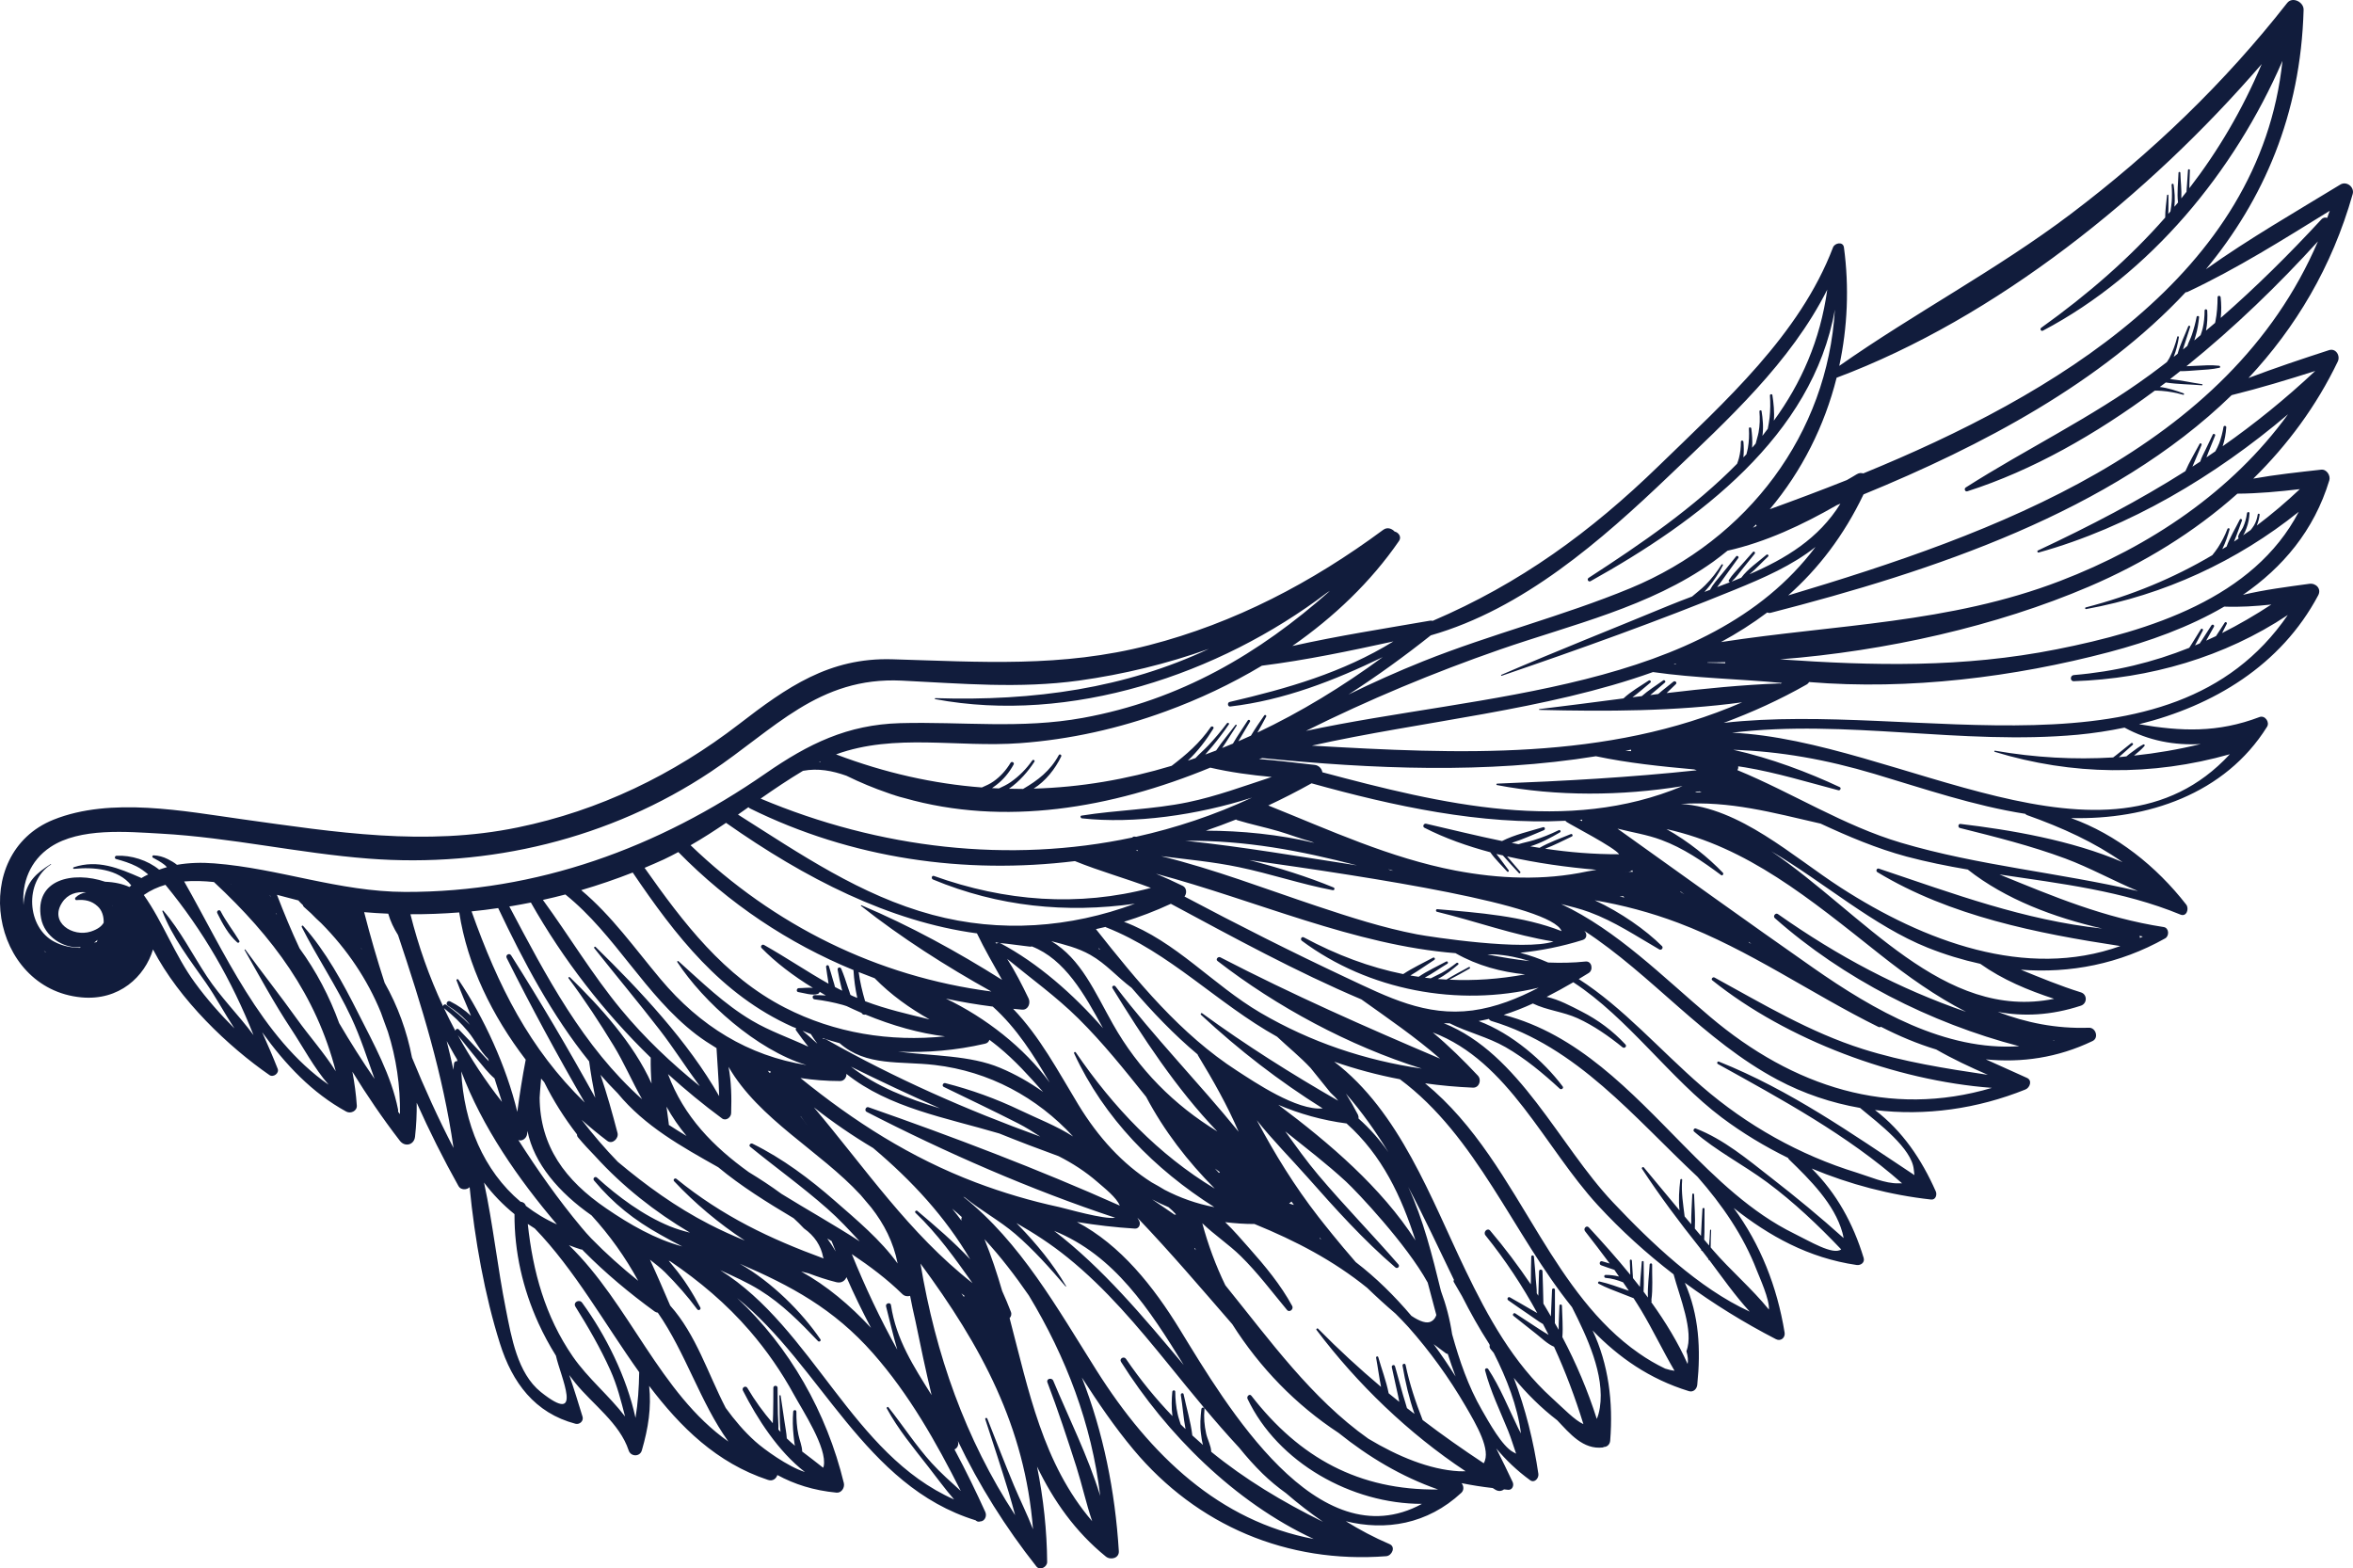 <svg version="1.1" id="图层_1" x="0px" y="0px" width="114.469px" height="76.303px" viewBox="0 0 114.469 76.303" enable-background="new 0 0 114.469 76.303" xml:space="preserve" xmlns="http://www.w3.org/2000/svg" xmlns:xlink="http://www.w3.org/1999/xlink" xmlns:xml="http://www.w3.org/XML/1998/namespace">
  <path fill="#111C3C" d="M113.301,17.035c-1.316,0.428-2.627,0.865-3.916,1.355c2.285-2.447,4.059-5.385,5.068-8.947
	c0.098-0.344-0.297-0.65-0.602-0.463c-2.195,1.34-4.439,2.629-6.537,4.119c2.801-3.389,4.611-7.512,4.752-12.621
	c0.012-0.381-0.545-0.662-0.801-0.332c-3.047,3.893-6.59,7.289-10.531,10.268C97.139,13.13,93.15,15.22,89.477,17.8
	c0.402-1.877,0.488-3.83,0.227-5.764c-0.041-0.301-0.447-0.219-0.531,0c-1.619,4.252-5.264,7.504-8.463,10.613
	c-3.33,3.238-6.777,5.742-11.012,7.555c-0.043-0.01-0.088-0.016-0.131-0.008c-2.225,0.387-4.482,0.736-6.697,1.232
	c2.018-1.406,3.816-3.113,5.191-5.113c0.135-0.199-0.025-0.412-0.217-0.457c-0.143-0.15-0.359-0.225-0.553-0.082
	c-3.457,2.557-7.211,4.531-11.391,5.611c-4.256,1.1-8.191,0.811-12.502,0.686c-3.059-0.088-5.121,1.361-7.449,3.158
	c-3.195,2.461-6.799,4.209-10.762,5.023c-4.512,0.93-8.871,0.232-13.369-0.393c-2.863-0.398-6.422-1.102-9.213,0.016
	c-4.15,1.666-3.08,8.232,1.355,8.645c1.84,0.172,3.084-1.01,3.484-2.332c1.283,2.473,3.689,4.744,5.664,6.111
	c0.188,0.131,0.488-0.09,0.4-0.307c-0.236-0.598-0.492-1.189-0.754-1.777c1.129,1.576,2.439,2.959,4.092,3.862
	c0.213,0.115,0.531-0.027,0.512-0.297c-0.037-0.543-0.111-1.094-0.215-1.643c0.705,1.143,1.465,2.264,2.309,3.358
	c0.246,0.32,0.693,0.207,0.738-0.197c0.063-0.555,0.088-1.105,0.082-1.652c0.617,1.377,1.291,2.729,2.035,4.057
	c0.109,0.195,0.402,0.193,0.539,0.049c0.248,2.553,0.736,5.266,1.475,7.607c0.6,1.906,1.695,3.381,3.674,3.904
	c0.201,0.053,0.41-0.137,0.344-0.346c-0.209-0.682-0.416-1.357-0.646-2.025c0.096,0.127,0.189,0.256,0.291,0.381
	c0.854,1.055,2.162,1.959,2.6,3.289c0.102,0.307,0.543,0.32,0.639,0c0.32-1.098,0.469-2.09,0.357-3.141
	c1.527,2.014,3.287,3.748,5.783,4.574c0.23,0.076,0.395-0.059,0.455-0.238c0.82,0.447,1.766,0.752,2.879,0.857
	c0.248,0.021,0.406-0.254,0.354-0.467c-0.834-3.439-2.637-6.617-5.193-9.002c4.092,3.289,6.182,9.146,11.607,10.816
	c0.006,0.008,0.014,0.014,0.021,0.02c0.066,0.051,0.133,0.055,0.189,0.035c0.223,0.002,0.35-0.258,0.258-0.461
	c-0.43-0.945-0.928-1.982-1.498-3.043c0.129-0.064,0.215-0.199,0.17-0.383c-0.004-0.016-0.008-0.027-0.012-0.041
	c1.037,2.172,2.33,4.225,3.824,6.115c0.172,0.219,0.529,0.027,0.525-0.217c-0.012-1.508-0.176-3.08-0.492-4.641
	c0.801,1.662,1.854,3.164,3.344,4.375c0.227,0.188,0.656,0.092,0.635-0.262c-0.18-2.916-0.756-5.779-1.799-8.445
	c0.777,1.207,1.584,2.396,2.51,3.504c3.092,3.703,7.49,5.557,12.299,5.188c0.273-0.021,0.475-0.453,0.16-0.588
	c-0.75-0.32-1.453-0.695-2.129-1.113c1.932,0.477,3.963,0.156,5.619-1.381c0.139-0.127,0.123-0.336,0.014-0.471
	c0.494,0.1,1,0.18,1.514,0.238c0.047,0.027,0.092,0.061,0.139,0.086c0.156,0.09,0.303,0.061,0.41-0.021
	c0.07,0.004,0.135,0.018,0.205,0.021c0.207,0.016,0.291-0.221,0.217-0.377c-0.254-0.539-0.518-1.084-0.797-1.635
	c0.467,0.559,1.008,1.08,1.648,1.545c0.217,0.156,0.43-0.105,0.4-0.309c-0.229-1.57-0.623-3.158-1.197-4.67
	c0.629,0.764,1.328,1.461,2.115,2.064c0.611,0.643,1.254,1.436,2.219,1.322c0.02-0.002,0.029-0.018,0.043-0.023
	c0.164-0.002,0.299-0.121,0.314-0.311c0.15-1.877-0.08-3.711-0.857-5.361c1.264,1.307,2.76,2.363,4.686,2.955
	c0.217,0.068,0.387-0.109,0.406-0.307c0.178-1.717,0.088-3.408-0.604-4.965c1.396,1.025,2.877,1.941,4.434,2.744
	c0.234,0.121,0.461-0.076,0.42-0.322c-0.369-2.254-1.178-4.291-2.477-6.061c1.729,1.365,3.635,2.43,5.977,2.773
	c0.199,0.031,0.412-0.117,0.346-0.342c-0.512-1.684-1.316-3.141-2.527-4.35c1.852,0.771,3.809,1.287,5.809,1.508
	c0.221,0.023,0.297-0.234,0.227-0.395c-0.693-1.568-1.625-2.943-2.959-3.959c2.455,0.299,4.977-0.055,7.32-1
	c0.217-0.086,0.346-0.442,0.076-0.563c-0.668-0.297-1.332-0.605-2.004-0.902c1.734,0.17,3.488-0.072,5.195-0.893
	c0.313-0.152,0.156-0.656-0.176-0.646c-1.604,0.055-3.064-0.248-4.436-0.771c1.252,0.232,2.586,0.176,4.041-0.301
	c0.316-0.104,0.322-0.551,0-0.65c-1-0.311-1.959-0.709-2.92-1.1c2.4,0.182,4.795-0.275,7.021-1.525
	c0.211-0.119,0.191-0.51-0.07-0.551c-2.906-0.447-5.381-1.494-7.992-2.559c2.99,0.447,6.004,0.797,8.803,1.951
	c0.305,0.129,0.436-0.289,0.283-0.486c-1.449-1.861-3.385-3.41-5.605-4.209c3.705,0.094,7.488-1.16,9.537-4.439
	c0.143-0.225-0.098-0.574-0.365-0.475c-2.039,0.777-3.824,0.699-5.861,0.35c3.613-0.895,6.902-2.859,8.715-6.271
	c0.17-0.316-0.107-0.605-0.43-0.561c-1.08,0.148-2.17,0.285-3.23,0.537c1.924-1.328,3.455-3.113,4.201-5.57
	c0.07-0.232-0.129-0.549-0.395-0.52c-1.107,0.125-2.211,0.24-3.303,0.436c1.664-1.635,3.07-3.531,4.109-5.695
	C113.863,17.314,113.641,16.925,113.301,17.035z M113.338,10.255c-0.039,0.117-0.082,0.23-0.125,0.346
	c-0.09-0.033-0.197-0.023-0.285,0.076c-1.561,1.688-3.178,3.291-4.893,4.789c0.037-0.342,0.029-0.689-0.004-1
	c-0.01-0.096-0.15-0.1-0.15,0c-0.002,0.391-0.027,0.787-0.105,1.17c-0.006,0.025-0.014,0.051-0.018,0.074
	c-0.146,0.127-0.293,0.25-0.441,0.373c0.068-0.33,0.078-0.672,0.061-0.973c-0.006-0.082-0.129-0.084-0.129,0
	c0,0.291-0.027,0.576-0.09,0.859c-0.027,0.115-0.066,0.227-0.105,0.336c-0.104,0.086-0.203,0.172-0.305,0.256
	c0.023-0.074,0.045-0.15,0.064-0.221c0.09-0.295,0.137-0.602,0.168-0.91c0.008-0.066-0.107-0.08-0.119-0.016
	c-0.057,0.301-0.137,0.59-0.232,0.875c-0.061,0.182-0.16,0.357-0.221,0.541c-0.07,0.059-0.141,0.113-0.211,0.172
	c0.021-0.076,0.045-0.15,0.068-0.225c0.094-0.291,0.188-0.582,0.281-0.873c0.02-0.059-0.074-0.082-0.094-0.025
	c-0.16,0.418-0.393,0.877-0.514,1.328c-0.064,0.051-0.129,0.104-0.193,0.156c0.123-0.316,0.205-0.65,0.252-0.955
	c0.006-0.049-0.066-0.072-0.078-0.021c-0.088,0.355-0.213,0.699-0.379,1.025c-0.037,0.072-0.084,0.135-0.127,0.203
	c-0.277,0.211-0.555,0.424-0.842,0.633c-2.848,2.084-5.986,3.582-8.941,5.467c-0.096,0.061-0.037,0.221,0.076,0.186
	c3.166-1.012,6.254-2.775,9.119-4.896c0.111,0,0.223,0,0.336,0.01c0.355,0.027,0.705,0.094,1.047,0.191
	c0.043,0.012,0.059-0.053,0.02-0.068c-0.346-0.129-0.756-0.264-1.16-0.313c0.098-0.074,0.197-0.143,0.293-0.217
	c0.578,0.09,1.195,0.088,1.76,0.137c0.033,0.004,0.037-0.051,0.006-0.055c-0.498-0.072-1.033-0.193-1.557-0.248
	c0.166-0.129,0.33-0.258,0.492-0.387c0.266,0.008,0.537-0.025,0.803-0.041c0.371-0.027,0.744-0.039,1.109-0.123
	c0.057-0.014,0.035-0.088-0.016-0.098c-0.393-0.045-0.785-0.012-1.18,0.006c-0.135,0.008-0.275,0.01-0.414,0.018
	c2.348-1.893,4.506-3.994,6.398-6.074c-4.338,10.121-15.738,14.223-25.77,17.223c1.463-1.297,2.705-2.908,3.664-4.914
	c5.799-2.377,11.578-5.451,15.67-9.834c0.029,0,0.057-0.004,0.09-0.016C108.824,13.074,111.076,11.65,113.338,10.255z
	 M81.406,33.164c-0.23,0.195-0.5,0.387-0.734,0.598c-0.131,0.018-0.262,0.033-0.391,0.053c0.244-0.197,0.479-0.412,0.715-0.611
	c0.057-0.047-0.02-0.146-0.082-0.104c-0.344,0.246-0.723,0.482-1.045,0.766c-0.15,0.018-0.305,0.037-0.455,0.055
	c0.307-0.217,0.59-0.479,0.875-0.713c0.061-0.047-0.018-0.143-0.08-0.102c-0.41,0.275-0.867,0.529-1.23,0.871
	c-1.369,0.176-2.734,0.359-4.088,0.52c-0.027,0.002-0.029,0.039,0,0.039c3.229,0.08,6.615,0.072,9.863-0.369
	c-6.588,2.855-13.801,2.518-20.934,2.107c5.348-1.195,11.404-1.717,16.594-3.578c2.074,0.297,4.182,0.332,6.273,0.529
	c-0.02,0.012-0.043,0.023-0.063,0.035c-0.02-0.004-0.035-0.012-0.057-0.012c-1.824,0.07-3.658,0.252-5.49,0.469
	c0.152-0.146,0.301-0.297,0.449-0.434C81.607,33.208,81.49,33.095,81.406,33.164z M72.822,38.193
	c2.895,0.557,6.064,0.533,9.031,0.051c-5.6,2.346-11.707,0.879-17.523-0.674c-0.023-0.172-0.168-0.334-0.369-0.357
	c-0.898-0.104-1.803-0.215-2.709-0.287c0.053-0.014,0.104-0.033,0.154-0.045c5.365,0.529,10.914,0.773,16.232-0.09
	c1.57,0.332,3.178,0.496,4.781,0.641c0.043,0.012,0.086,0.027,0.127,0.041c-3.25,0.348-6.436,0.523-9.715,0.65
	C72.793,38.125,72.781,38.187,72.822,38.193z M76.422,40.576c-0.51,0.209-1.045,0.396-1.527,0.67
	c-0.15-0.021-0.301-0.045-0.449-0.072c0.514-0.156,1.023-0.434,1.443-0.68c0.07-0.039,0.01-0.143-0.063-0.105
	c-0.391,0.193-0.791,0.354-1.207,0.482c-0.244,0.076-0.504,0.123-0.748,0.199c-0.109-0.021-0.221-0.041-0.33-0.064
	c0.533-0.164,1.061-0.414,1.564-0.617c0.088-0.035,0.055-0.174-0.039-0.145c-0.654,0.197-1.381,0.359-1.994,0.672
	c-1.213-0.25-2.428-0.549-3.693-0.842c-0.115-0.027-0.195,0.139-0.082,0.197c0.998,0.51,2.082,0.891,3.203,1.191
	c0.232,0.336,0.559,0.643,0.822,0.939c0.041,0.047,0.105-0.02,0.068-0.068c-0.193-0.246-0.383-0.535-0.594-0.787
	c0.104,0.025,0.211,0.047,0.316,0.07c0.254,0.293,0.52,0.576,0.777,0.857c0.041,0.045,0.105-0.021,0.066-0.066
	c-0.211-0.246-0.422-0.498-0.639-0.744c1.436,0.326,2.914,0.529,4.35,0.652c-0.152,0.025-0.305,0.049-0.445,0.078
	c-2.123,0.455-4.299,0.361-6.418-0.041c-3.199-0.615-6.107-1.963-9.104-3.166c0.715-0.334,1.416-0.693,2.105-1.078
	c3.998,1.111,8.238,2.031,12.352,1.822c0.014,0.021,0.031,0.039,0.055,0.057c0.203,0.141,2.361,1.252,2.555,1.572
	c-1.244,0.004-2.432-0.096-3.598-0.27c0.445-0.17,0.873-0.391,1.303-0.596C76.537,40.664,76.49,40.55,76.422,40.576z M69.904,44.357
	c1.857,0.449,3.768,1.148,5.672,1.447c-1.408,0.471-5.98-0.223-6.646-0.35c-1.656-0.318-3.268-0.84-4.861-1.371
	c-2.52-0.84-5.008-1.801-7.584-2.432c1.264,0.16,2.537,0.275,3.779,0.535c1.539,0.318,3.027,0.83,4.572,1.121
	c0.088,0.016,0.117-0.1,0.037-0.133c-1.275-0.527-2.674-0.963-4.098-1.332c6.043,0.854,14.703,2.172,15.193,3.457
	c-1.869-0.74-4.076-0.9-6.049-1.068C69.848,44.226,69.834,44.343,69.904,44.357z M59.229,46.751
	c2.867,2.219,6.393,4.127,9.939,5.236c-2.758-0.402-5.402-1.285-7.846-2.715c-2.34-1.373-4.109-3.479-6.643-4.428
	c0.758-0.232,1.518-0.521,2.281-0.875c3.02,1.621,6.104,3.311,9.271,4.652c1.316,0.938,2.617,1.828,3.826,2.881
	c-3.635-1.545-7.166-3.105-10.693-4.93C59.258,46.519,59.123,46.671,59.229,46.751z M65.508,54.656
	c1.74,1.557,2.668,3.557,3.352,5.688c-1.656-2.574-4.178-4.727-6.672-6.596C63.213,54.184,64.316,54.498,65.508,54.656z
	 M65.475,53.201c0.781,0.898,1.457,1.852,2.064,2.848c-0.408-0.586-0.883-1.133-1.449-1.633c0.008-0.063-0.002-0.129-0.029-0.186
	C65.881,53.879,65.684,53.535,65.475,53.201z M69.641,64.279c-0.215,0.135-0.563,0.014-0.979-0.264
	c-0.822-0.969-1.719-1.857-2.707-2.613c-0.854-0.977-1.576-1.896-1.822-2.211c-1.152-1.482-2.119-3.051-2.992-4.693
	c0.766,0.967,1.656,1.859,2.453,2.76c1.359,1.535,2.727,3.063,4.287,4.4c0.102,0.088,0.236-0.047,0.146-0.148
	c-1.273-1.465-2.635-2.855-3.889-4.34c-0.57-0.672-1.088-1.404-1.613-2.131c1.002,0.803,2.023,1.582,2.959,2.447
	c0.523,0.482,2.945,3.045,3.971,4.912c0.141,0.527,0.279,1.053,0.42,1.576C69.834,64.102,69.762,64.207,69.641,64.279z
	 M70.35,65.844c0.025,0.014,0.053,0.018,0.08,0.021c0.119,0.369,0.246,0.736,0.381,1.1c-0.338-0.537-0.693-1.061-1.066-1.572
	C69.945,65.545,70.146,65.695,70.35,65.844z M64.275,60.293c-0.027-0.018-0.053-0.031-0.084-0.045
	c0.012-0.006,0.02-0.014,0.029-0.021C64.238,60.25,64.256,60.27,64.275,60.293z M62.947,58.619c-0.078-0.021-0.158-0.049-0.236-0.07
	c0.045-0.023,0.08-0.059,0.115-0.096C62.867,58.508,62.906,58.564,62.947,58.619z M58.424,49.369
	c1.857,1.725,3.791,3.217,5.922,4.555c-1.26,0.115-3.314-1.282-4.158-1.827c-2.746-1.77-4.863-4.355-6.873-6.896
	c0.156-0.035,0.311-0.068,0.465-0.107c0.01,0.006,0.018,0.016,0.029,0.02c3.09,1.211,5.414,3.707,8.32,5.322
	c0.539,0.51,1.121,0.977,1.629,1.521c0.32,0.396,0.641,0.795,0.961,1.192c0.18,0.164,0.301,0.295,0.379,0.4
	c-2.268-1.301-4.51-2.717-6.615-4.254C58.438,49.259,58.385,49.333,58.424,49.369z M54.121,48.074
	c1.455,2.363,3.115,4.909,5.098,6.969c-2.096-1.279-3.836-3.016-5.078-5.223c-0.879-1.557-1.553-3.176-2.996-4.033
	c0.646,0.17,1.285,0.32,1.9,0.668c0.771,0.436,1.311,1.086,2.006,1.602c1.004,1.168,2.059,2.275,3.209,3.238
	c0.004,0.018,0.008,0.031,0.018,0.047c0.744,1.227,1.426,2.426,1.979,3.717c-1.943-2.393-4.119-4.606-5.988-7.069
	C54.203,47.904,54.063,47.978,54.121,48.074z M59.344,57.023c-0.018,0.01-0.029,0.027-0.043,0.039
	c-0.066-0.066-0.129-0.137-0.195-0.209C59.184,56.912,59.264,56.969,59.344,57.023z M59.076,58.727
	c-0.869-0.166-1.676-0.455-2.422-0.844c-0.203-0.125-0.412-0.244-0.623-0.359c-1.418-0.895-2.6-2.186-3.574-3.787
	c-0.998-1.647-1.861-3.292-3.17-4.659c0.146,0.012,0.291,0.027,0.438,0.041c0.295,0.021,0.422-0.318,0.314-0.545
	c-0.324-0.67-0.652-1.318-1.041-1.924c1.162,0.955,2.381,1.83,3.459,2.895c1.203,1.191,2.244,2.496,3.299,3.813
	c0.875,1.656,2.02,3.141,3.34,4.467c-2.742-1.652-4.941-3.961-6.76-6.625c-0.035-0.053-0.107-0.008-0.082,0.047
	C53.719,54.412,56.164,56.879,59.076,58.727z M58.174,60.82c-0.021-0.025-0.045-0.051-0.068-0.076
	c0.008-0.008,0.018-0.012,0.021-0.021c0.002-0.006,0.002-0.01,0.004-0.014C58.145,60.746,58.16,60.783,58.174,60.82z M57.213,59.082
	c-0.023,0.002-0.045,0.006-0.066,0.016c-0.365-0.252-0.73-0.498-1.098-0.75c0.262,0.143,0.527,0.266,0.799,0.381
	C56.984,58.842,57.104,58.959,57.213,59.082z M42.158,54.09c3.834,1.975,7.994,3.795,12.094,5.152
	c-0.533,0.094-2.365-0.439-2.727-0.52c-1.379-0.297-2.734-0.697-4.055-1.197c-3.162-1.199-5.922-2.963-8.529-5.079
	c0.633,0.096,1.275,0.145,1.928,0.146c0.195,0,0.32-0.178,0.307-0.348c2.09,1.663,4.828,2.127,7.439,2.899
	c0.953,0.385,1.914,0.752,2.885,1.104c0.666,0.338,1.301,0.744,1.887,1.254c0.363,0.316,0.924,0.752,1.09,1.152
	c-3.961-1.77-8.137-3.357-12.227-4.787C42.121,53.824,42.039,54.027,42.158,54.09z M57.586,66.406
	c-1.973-2.354-3.939-4.705-6.305-6.525C54.217,61.068,55.914,63.695,57.586,66.406z M44.537,59.004
	c1.08,1.029,1.924,2.221,2.773,3.418c-3.086-2.418-5.209-5.582-7.715-8.549c0.916,0.721,1.879,1.381,2.881,1.977
	c1.893,1.596,3.504,3.342,4.723,5.416c-0.799-0.85-1.697-1.619-2.57-2.354C44.566,58.859,44.477,58.947,44.537,59.004z
	 M46.918,63.037c-0.01,0.018-0.018,0.035-0.025,0.055c-0.041-0.057-0.082-0.113-0.123-0.168
	C46.82,62.959,46.867,62.998,46.918,63.037z M43.65,65.66c-0.836-1.504-1.57-3.064-2.211-4.648c0.885,0.592,1.721,1.221,2.457,1.943
	c0.109,0.107,0.254,0.127,0.379,0.088c0.076,0.408,0.164,0.813,0.258,1.217c0.246,1.209,0.502,2.41,0.787,3.611
	c-0.854-1.369-1.729-2.699-1.975-4.379c-0.021-0.156-0.281-0.094-0.24,0.064C43.279,64.234,43.445,64.949,43.65,65.66z
	 M32.795,57.467c0.988,1.053,2.162,2.047,3.439,2.885c-0.588-0.24-1.168-0.502-1.732-0.793c-1.633-0.84-3.07-1.885-4.447-3.037
	c-0.621-0.639-1.205-1.322-1.76-2.043c0.408,0.361,0.822,0.703,1.246,1.023c0.25,0.191,0.57-0.125,0.5-0.385
	c-0.25-0.957-0.512-1.896-0.828-2.829c0.268,0.309,0.545,0.61,0.834,0.897c1.326,1.611,3.113,2.596,4.893,3.6
	c1.111,0.924,2.379,1.711,3.668,2.48c0.172,0.158,0.34,0.32,0.5,0.494c0.518,0.367,0.832,0.84,0.938,1.414
	c0.012,0.02,0.021,0.035,0.029,0.053c-2.629-0.965-4.912-2.047-7.166-3.875C32.832,57.289,32.723,57.389,32.795,57.467z
	 M28.9,57.432c0.943,1.129,1.959,1.93,3.244,2.645c0.328,0.184,0.68,0.379,1.045,0.561c-1.314-0.354-2.555-1.068-3.697-1.85
	c-2.006-1.369-3.217-3.023-3.24-5.381c0.006-0.105,0.012-0.207,0.02-0.311c0.018-0.207,0.033-0.415,0.051-0.624
	c0.049,0.059,0.102,0.115,0.15,0.172c0.443,0.897,0.982,1.747,1.598,2.545c-0.002,0.049,0.01,0.1,0.051,0.146
	c0.27,0.322,0.555,0.629,0.844,0.926c1.328,1.461,2.91,2.707,4.602,3.707c-0.33-0.082-0.656-0.178-0.975-0.307
	c-1.299-0.531-2.514-1.432-3.551-2.371C28.945,57.201,28.816,57.334,28.9,57.432z M22.299,47.656
	c-0.029-0.041-0.109-0.016-0.09,0.037c0.219,0.586,0.463,1.156,0.705,1.727c-0.301-0.283-0.643-0.516-1.01-0.701
	c-0.135-0.072-0.25,0.123-0.119,0.205c0.34,0.209,0.65,0.459,0.926,0.752c0.057,0.057,0.098,0.121,0.15,0.182
	c-0.359-0.361-0.748-0.691-1.166-0.982c-0.064-0.043-0.133,0.014-0.143,0.076c-0.668-1.424-1.195-2.916-1.586-4.475
	c0.793,0.004,1.584-0.027,2.375-0.088c0.393,2.572,1.604,5.033,3.234,7.164c-0.164,0.842-0.295,1.69-0.41,2.538
	C24.635,51.89,23.543,49.496,22.299,47.656z M23.783,51.634c-0.111-0.119-0.225-0.238-0.332-0.357
	c-0.369-0.402-0.75-0.795-1.127-1.191c-0.072-0.072-0.158-0.016-0.174,0.059c-0.193-0.361-0.379-0.729-0.553-1.1
	c0.43,0.346,0.83,0.723,1.182,1.152c0.334,0.402,0.58,0.947,0.959,1.305C23.754,51.546,23.768,51.591,23.783,51.634z M41.174,37.738
	c0.668,0.328,1.344,0.609,2.027,0.842c0.109,0.041,0.219,0.078,0.326,0.109c0.01,0.004,0.02,0.01,0.029,0.012
	c0.141,0.047,0.283,0.086,0.428,0.121c4.875,1.391,10.064,0.512,14.893-1.477c0.982,0.229,1.984,0.361,2.99,0.455
	c-1.352,0.441-2.684,0.939-4.082,1.229c-1.713,0.355-3.451,0.375-5.172,0.65c-0.08,0.01-0.049,0.125,0.021,0.133
	c2.537,0.281,5.633-0.16,8.277-1.01c-1.824,0.85-3.713,1.48-5.637,1.906c-0.027-0.002-0.057-0.006-0.086-0.008
	c-0.049-0.004-0.084,0.018-0.111,0.047c-5.971,1.268-12.279,0.545-18.074-1.895c0.67-0.469,1.352-0.928,2.061-1.352
	C39.803,37.361,40.496,37.498,41.174,37.738z M39.848,37.062c0.014-0.01,0.027-0.016,0.041-0.023
	c0.014,0.01,0.027,0.018,0.041,0.025C39.902,37.062,39.875,37.062,39.848,37.062z M58.662,40.412c0.494-0.17,0.984-0.35,1.471-0.545
	c0.016,0.016,0.035,0.027,0.061,0.035c0.658,0.201,1.336,0.34,1.996,0.533c0.539,0.158,1.066,0.365,1.607,0.51
	c0.047,0.018,0.092,0.039,0.137,0.057C62.205,40.595,60.4,40.414,58.662,40.412z M66.02,42.101c-2.77-0.424-5.561-0.908-8.352-1.199
	C60.613,40.88,63.26,41.384,66.02,42.101z M55.365,41.402c-0.035-0.008-0.072-0.016-0.113-0.025
	c0.029-0.004,0.059-0.012,0.088-0.018C55.346,41.375,55.357,41.388,55.365,41.402z M52.293,41.892
	c1.221,0.496,2.471,0.838,3.697,1.303c-3.537,0.936-7.105,0.656-10.555-0.58c-0.109-0.039-0.148,0.129-0.047,0.172
	c3.184,1.324,6.484,1.648,9.824,1.178c-3.15,1.17-6.543,1.43-9.857,0.539c-3.49-0.939-6.441-2.969-9.453-4.875
	c0.17-0.119,0.338-0.238,0.508-0.359c0.023,0.02,0.043,0.043,0.074,0.059C41.438,41.777,46.934,42.55,52.293,41.892z M50.197,46.042
	c1.602,0.625,2.551,2.309,3.461,3.977c-1.459-1.67-3.186-3.172-4.986-4.129c-0.02-0.008-0.039-0.014-0.061-0.016
	c0.133,0.014,0.266,0.025,0.393,0.041c0.363,0.045,0.727,0.092,1.09,0.137C50.133,46.058,50.168,46.052,50.197,46.042z
	 M48.596,45.871c-0.043,0-0.084,0.012-0.121,0.035c-0.016-0.023-0.037-0.047-0.053-0.066C48.479,45.851,48.535,45.865,48.596,45.871
	z M47.527,45.408c0.369,0.773,0.805,1.514,1.221,2.262c-2.168-1.367-4.496-2.641-6.838-3.629c-0.02-0.01-0.043,0.014-0.023,0.031
	c1.959,1.549,4.141,2.938,6.342,4.164c-5.566-0.725-10.568-3.211-14.633-7.115c0.59-0.338,1.164-0.709,1.725-1.09
	C39.17,42.736,43.26,44.832,47.527,45.408z M45.91,52.877c1.211,0.59,2.43,1.168,3.629,1.779c0.361,0.186,0.717,0.408,1.07,0.639
	C47.027,54,43.527,52.457,40.215,50.58c-0.057-0.033-0.111-0.041-0.166-0.039c-0.01-0.014-0.021-0.025-0.033-0.039
	c0.275,0.088,0.551,0.178,0.83,0.248c1.295,1.143,2.949,0.863,4.629,1.061c2.65,0.311,4.973,1.571,6.73,3.479
	c-0.797-0.514-1.771-0.889-2.568-1.273c-1.174-0.563-2.387-1.002-3.648-1.323C45.879,52.666,45.805,52.824,45.91,52.877z
	 M45.729,53.922c-1.57-0.473-3.078-1.053-4.332-2.03C42.832,52.603,44.273,53.277,45.729,53.922z M43.691,51.16
	c1.402,0.064,2.818-0.059,4.221-0.383c0.123-0.023,0.193-0.1,0.221-0.191c0.141,0.107,0.285,0.215,0.424,0.33
	c0.814,0.664,1.504,1.432,2.189,2.206c-0.643-0.458-1.334-0.854-2.086-1.17C47.193,51.332,45.361,51.376,43.691,51.16z
	 M46.02,48.583c0.75,0.164,1.51,0.289,2.277,0.387c1.178,1.063,1.99,2.365,2.77,3.697C49.82,50.962,47.939,49.501,46.02,48.583z
	 M45.221,49.593c-1.053-0.258-2.098-0.492-3.135-0.885c-0.137-0.467-0.248-0.936-0.314-1.418c0.258,0.104,0.518,0.205,0.779,0.301
	C43.342,48.398,44.25,49.046,45.221,49.593z M41.525,47.195c0,0.008-0.004,0.01-0.004,0.014c0.027,0.451,0.086,0.9,0.184,1.34
	c-0.08-0.035-0.16-0.063-0.238-0.1c-0.035-0.014-0.064-0.033-0.096-0.049c-0.033-0.125-0.086-0.25-0.123-0.367
	c-0.098-0.307-0.199-0.609-0.324-0.902c-0.045-0.109-0.193-0.07-0.174,0.047c0.051,0.314,0.121,0.627,0.201,0.936
	c0.008,0.025,0.014,0.057,0.02,0.084c-0.115-0.061-0.232-0.117-0.35-0.18c-0.021-0.105-0.061-0.213-0.092-0.32
	c-0.063-0.234-0.135-0.461-0.205-0.691c-0.027-0.09-0.15-0.051-0.137,0.037c0.033,0.24,0.066,0.479,0.107,0.719
	c0.004,0.033,0.008,0.061,0.012,0.094c-1.064-0.6-2.07-1.285-3.139-1.887c-0.096-0.053-0.193,0.074-0.117,0.152
	c0.67,0.688,1.533,1.348,2.494,1.936c-0.225-0.023-0.482,0.014-0.684,0.014c-0.109,0-0.139,0.176-0.027,0.191
	c0.279,0.043,0.691,0.189,0.961,0.086c0.043-0.018,0.07-0.057,0.08-0.098c0.1,0.061,0.199,0.119,0.301,0.178
	c-0.188-0.012-0.373-0.016-0.543-0.016c-0.135,0-0.129,0.191,0,0.205c0.463,0.057,0.924,0.145,1.371,0.27
	c0.059,0.014,0.119,0.037,0.18,0.057c0.24,0.115,0.482,0.223,0.727,0.33c0.043,0.084,0.123,0.104,0.193,0.082
	c1.305,0.539,2.645,0.918,3.871,1.061c-2.668,0.273-5.367-0.152-7.791-1.398c-2.965-1.523-4.949-4.137-6.826-6.801
	c0.316-0.133,0.631-0.27,0.943-0.412c0.238-0.111,0.469-0.234,0.699-0.355C35.457,43.958,38.354,45.89,41.525,47.195z
	 M39.758,50.767c0,0,0,0-0.002,0.002c-0.23-0.211-0.469-0.418-0.713-0.625c0.135,0.055,0.266,0.113,0.402,0.162
	C39.545,50.466,39.648,50.619,39.758,50.767z M38.537,49.945c0.064,0.027,0.131,0.051,0.197,0.078
	c-0.025,0.025-0.035,0.061-0.008,0.102c0.191,0.275,0.393,0.537,0.596,0.795c-0.912-0.426-1.881-0.758-2.748-1.273
	c-1.348-0.799-2.412-1.852-3.568-2.885c-0.029-0.027-0.08,0.008-0.057,0.043c1.262,1.926,3.852,4.273,6.285,5.01
	c-2.828-0.451-5.176-1.889-7.096-4.178c-1.268-1.512-2.373-3.082-3.863-4.332c0.85-0.25,1.686-0.535,2.506-0.857
	C32.852,45.507,35.078,48.388,38.537,49.945z M41.865,58.131c0.172,0.207,0.344,0.412,0.52,0.615
	c0.619,0.793,1.08,1.678,1.283,2.723c-0.818-1.145-2.016-2.141-3.047-3.043c-1.225-1.072-2.547-2.066-4.01-2.785
	c-0.092-0.049-0.209,0.078-0.117,0.148c1.244,1.014,2.547,1.949,3.752,3.012c0.561,0.492,1.07,1.043,1.578,1.592
	c-1.234-0.801-2.549-1.535-3.809-2.314c-0.508-0.375-1.039-0.721-1.588-1.055c-1.713-1.232-3.164-2.697-3.93-4.77
	c0.84,0.762,1.717,1.485,2.631,2.159c0.188,0.137,0.436-0.053,0.441-0.256c0.025-0.785,0.01-1.524-0.127-2.256
	C36.914,54.451,39.891,55.992,41.865,58.131z M38.951,54.309c0.002-0.002,0.004-0.006,0.004-0.008
	c0.102,0.143,0.199,0.283,0.299,0.426c0-0.002-0.004-0.002-0.004-0.004C39.154,54.58,39.053,54.445,38.951,54.309z M40.656,60.883
	c-0.131-0.219-0.264-0.432-0.41-0.631c0.07,0.043,0.139,0.084,0.209,0.127C40.52,60.549,40.59,60.715,40.656,60.883z M32.424,53.838
	c0.283,0.512,0.609,0.986,0.975,1.426c-0.291-0.174-0.582-0.355-0.865-0.541c0.002-0.016,0.004-0.031,0.002-0.045
	C32.498,54.398,32.463,54.117,32.424,53.838z M37.436,52.195c-0.025-0.035-0.055-0.07-0.082-0.105
	c0.043,0.012,0.086,0.023,0.127,0.035c0.008,0.014,0.018,0.023,0.025,0.037C37.48,52.167,37.457,52.179,37.436,52.195z
	 M33.865,50.324c0.32,0.244,0.654,0.461,0.992,0.666c0.041,0.783,0.113,1.555,0.129,2.336c-1.5-2.643-3.863-5.161-6.01-7.258
	c-0.043-0.039-0.098,0.018-0.063,0.063c1.053,1.328,2.143,2.631,3.18,3.973c0.682,0.883,1.285,1.838,1.951,2.737
	c-1.391-1.124-2.68-2.34-3.834-3.737c-1.396-1.689-2.514-3.563-3.799-5.324c0.367-0.082,0.73-0.168,1.094-0.264
	C29.951,45.486,31.367,48.406,33.865,50.324z M31.656,51.453c-0.006,0.424,0.008,0.844,0.041,1.26
	c-0.873-1.957-2.549-3.789-3.975-5.172c-0.033-0.029-0.092,0.012-0.064,0.049c0.789,1.055,1.506,2.15,2.191,3.275
	c0.506,0.826,0.902,1.758,1.387,2.612c-2.877-2.561-4.662-5.985-6.459-9.381c0.045-0.006,0.088-0.012,0.131-0.018
	c0.307-0.051,0.613-0.111,0.918-0.17C27.402,46.689,29.371,49.234,31.656,51.453z M28.66,51.634c0.08,0.594,0.182,1.182,0.299,1.77
	c-1.293-2.346-2.668-4.678-4.094-6.926c-0.086-0.139-0.289-0.018-0.215,0.127c1.184,2.365,2.463,4.73,3.797,7.034
	c-2.688-2.614-4.211-5.661-5.506-9.301c0.434-0.043,0.865-0.096,1.295-0.16C25.48,46.802,26.854,49.394,28.66,51.634z M25.643,55.17
	c0.006-0.049,0.01-0.1,0.018-0.148c0.309,1.576,1.537,3.004,3.115,4.104c0.885,0.971,1.639,2.025,2.271,3.184
	c-0.799-0.643-1.566-1.326-2.285-2.063c-0.164-0.166-0.314-0.348-0.467-0.525c-1.146-1.371-2.141-2.795-3.078-4.26
	C25.402,55.539,25.617,55.375,25.643,55.17z M39.334,61.947c0.445,0.166,0.895,0.318,1.35,0.43c0.248,0.064,0.422-0.068,0.496-0.244
	c0.369,0.842,0.768,1.662,1.193,2.467c-1.023-1.102-2.156-2.055-3.398-2.742C39.094,61.889,39.215,61.916,39.334,61.947z
	 M46.775,59.385c-0.146-0.199-0.299-0.395-0.453-0.584c0.162,0.129,0.313,0.271,0.469,0.41
	C46.768,59.262,46.762,59.322,46.775,59.385z M53.443,46.156c0.008-0.008,0.014-0.018,0.02-0.027
	c0.02,0.027,0.041,0.051,0.061,0.078C53.496,46.189,53.471,46.169,53.443,46.156z M65.506,47.568
	c-2.662-1.25-5.285-2.574-7.883-3.953c0.125-0.152,0.107-0.424-0.084-0.518c-0.43-0.207-0.863-0.408-1.303-0.592
	c4.844,1.289,9.656,3.482,14.58,3.867c0.008,0.002,0.008,0.008,0.01,0.01c1.063,0.6,2.199,0.902,3.367,1.021
	c-1.262,0.232-2.482,0.316-3.682,0.258c0.334-0.17,0.658-0.355,0.984-0.541c0.049-0.027,0.008-0.1-0.041-0.072
	c-0.365,0.197-0.732,0.391-1.086,0.607c-0.141-0.008-0.285-0.016-0.426-0.027c0.363-0.18,0.711-0.463,0.992-0.699
	c0.057-0.047-0.023-0.123-0.08-0.08c-0.227,0.178-0.463,0.338-0.713,0.477c-0.174,0.096-0.363,0.174-0.539,0.27
	c-0.098-0.012-0.195-0.021-0.289-0.033c0.379-0.201,0.738-0.465,1.098-0.678c0.068-0.041,0.008-0.145-0.061-0.105
	c-0.434,0.236-0.92,0.453-1.334,0.74c-0.135-0.021-0.27-0.037-0.404-0.063c0.398-0.234,0.781-0.514,1.162-0.758
	c0.07-0.043,0.01-0.148-0.064-0.107c-0.473,0.254-0.988,0.494-1.447,0.797c-1.619-0.328-3.217-0.918-4.832-1.785
	c-0.111-0.063-0.195,0.092-0.096,0.166c3.236,2.412,7.604,3.232,11.518,2.279c-1.016,0.527-2.076,0.955-3.219,1.109
	C69.352,49.458,67.516,48.511,65.506,47.568z M72.35,46.431c0.113,0,0.227-0.002,0.34-0.004c0.607,0.041,1.182,0.154,1.725,0.33
	C73.727,46.681,73.041,46.568,72.35,46.431z M67.531,42.285c0.084,0.025,0.166,0.053,0.25,0.076
	c-0.045-0.006-0.088-0.012-0.133-0.018C67.611,42.322,67.57,42.304,67.531,42.285z M76.969,39.947
	c-0.041-0.02-0.08-0.039-0.117-0.061c0.041-0.002,0.082-0.006,0.123-0.01C76.969,39.902,76.963,39.923,76.969,39.947z
	 M79.072,36.527c0.092-0.02,0.182-0.037,0.273-0.057c0,0.025,0.002,0.049,0.008,0.072C79.258,36.539,79.164,36.531,79.072,36.527z
	 M82.551,38.511c0.027,0,0.051,0.004,0.08-0.002c0.014-0.006,0.029-0.006,0.045-0.01c0.029,0.014,0.061,0.029,0.096,0.035
	c0.008,0.004,0.014,0.004,0.02,0.004c-0.111,0.004-0.225,0.008-0.336,0.012C82.486,38.539,82.518,38.525,82.551,38.511z
	 M81.422,32.312c0.027-0.012,0.053-0.023,0.08-0.033c0.016,0.01,0.033,0.018,0.047,0.023C81.508,32.304,81.465,32.306,81.422,32.312
	z M83.93,32.267c-0.291-0.012-0.582-0.023-0.873-0.027c0.002-0.004,0.008-0.008,0.008-0.016c0.287,0,0.576-0.002,0.867-0.01
	C83.928,32.232,83.93,32.25,83.93,32.267z M63.531,35.558c3.053-1.52,6.232-2.844,9.422-3.953c3.52-1.221,7.297-2.074,10.381-4.27
	c0.242-0.174,0.475-0.357,0.705-0.543c1.871-0.422,3.65-1.258,5.324-2.219c0.057-0.023,0.111-0.047,0.17-0.07
	c-1.057,1.705-2.672,2.678-4.428,3.436c0.324-0.264,0.615-0.59,0.91-0.865c0.057-0.051-0.025-0.131-0.082-0.084
	c-0.406,0.35-0.902,0.682-1.225,1.115c-0.002,0-0.002,0.002-0.002,0.002c-0.154,0.064-0.311,0.125-0.467,0.188
	c0.215-0.191,0.383-0.438,0.563-0.66c0.186-0.232,0.373-0.463,0.561-0.695c0.047-0.063-0.033-0.146-0.086-0.086
	c-0.209,0.234-0.416,0.469-0.625,0.705c-0.188,0.213-0.398,0.418-0.547,0.662c-0.029,0.053,0.008,0.096,0.055,0.104
	c-0.209,0.082-0.418,0.16-0.625,0.238c0.131-0.164,0.252-0.344,0.373-0.51c0.221-0.303,0.439-0.607,0.658-0.908
	c0.043-0.063-0.059-0.137-0.105-0.08c-0.234,0.289-0.471,0.578-0.703,0.869c-0.197,0.24-0.424,0.486-0.57,0.76
	c-0.092,0.033-0.182,0.066-0.271,0.102c0.072-0.082,0.141-0.162,0.203-0.238c0.271-0.326,0.5-0.68,0.693-1.051
	c0.023-0.047-0.037-0.082-0.064-0.041c-0.23,0.363-0.492,0.701-0.797,1.006c-0.195,0.197-0.426,0.365-0.637,0.549
	c-0.379,0.143-0.758,0.287-1.127,0.439c-2.715,1.125-5.455,2.205-8.152,3.371c-0.025,0.01-0.008,0.053,0.018,0.045
	c3.797-1.297,7.615-2.664,11.328-4.182c1.436-0.586,2.799-1.182,3.939-2.086C83.035,33.65,72.02,33.74,63.531,35.558z
	 M85.275,25.673c0.051-0.053,0.1-0.105,0.15-0.158c0.008,0.027,0.02,0.047,0.031,0.072C85.395,25.617,85.334,25.646,85.275,25.673z
	 M89.348,18.376c7.762-2.91,15.168-8.877,20.68-15.26c-0.945,2.238-2.123,4.227-3.52,6.041c0-0.063,0-0.123,0.002-0.186
	c0.008-0.232,0.016-0.461,0.023-0.693c0.002-0.061-0.088-0.059-0.092,0c-0.016,0.232-0.033,0.461-0.047,0.693
	c-0.008,0.119-0.023,0.24-0.025,0.359c-0.084,0.107-0.166,0.213-0.252,0.32c0.021-0.41-0.037-0.852-0.047-1.244
	c-0.004-0.057-0.086-0.057-0.09,0c-0.014,0.457-0.082,0.979-0.023,1.445c-0.057,0.07-0.119,0.139-0.176,0.207
	c0.037-0.363,0.01-0.744-0.041-1.084c-0.008-0.053-0.1-0.041-0.096,0.014c0.021,0.27,0.023,0.541,0.006,0.813
	c-0.01,0.162-0.039,0.324-0.063,0.484c-0.035,0.041-0.07,0.084-0.105,0.123c0.018-0.303,0.004-0.607,0.008-0.906
	c0-0.045-0.064-0.043-0.068,0c-0.033,0.355-0.092,0.723-0.09,1.082c-1.73,1.969-3.742,3.723-6.029,5.361
	c-0.082,0.061-0.012,0.189,0.082,0.141c5.217-2.748,9.318-7.732,11.652-13.125c-1.088,10.359-11.123,16.277-20.393,20.07
	c-0.094-0.029-0.199-0.029-0.313,0.039c-0.16,0.1-0.324,0.191-0.486,0.285c-1.279,0.51-2.537,0.979-3.748,1.418
	C87.658,22.917,88.76,20.718,89.348,18.376z M69.604,30.91c4.492-1.283,8.289-4.607,11.598-7.768
	c2.863-2.736,5.902-5.502,7.691-9.051c-0.342,2.473-1.275,4.559-2.598,6.373c0.033-0.422-0.012-0.859-0.072-1.244
	c-0.012-0.066-0.123-0.049-0.119,0.02c0.025,0.355,0.02,0.713-0.016,1.072c-0.018,0.184-0.057,0.365-0.09,0.549
	c-0.088,0.113-0.17,0.23-0.26,0.342c0.063-0.408,0.014-0.859-0.041-1.205c-0.01-0.059-0.109-0.045-0.104,0.014
	c0.029,0.346,0.02,0.688-0.043,1.031c-0.033,0.178-0.1,0.355-0.139,0.535c-0.059,0.068-0.115,0.135-0.174,0.203
	c0.025-0.328-0.006-0.672-0.039-0.932c-0.01-0.074-0.121-0.078-0.117,0c0.018,0.318,0.006,0.629-0.049,0.943
	c-0.018,0.102-0.047,0.203-0.072,0.307c-0.049,0.051-0.102,0.1-0.148,0.15c0.031-0.262,0.021-0.531,0.002-0.756
	c-0.008-0.078-0.123-0.08-0.123,0c0,0.271-0.027,0.537-0.096,0.801c-0.023,0.09-0.057,0.176-0.088,0.266
	c-2.08,2.121-4.648,3.883-7.223,5.553c-0.102,0.066-0.01,0.221,0.094,0.16c5.227-2.912,10.807-7.07,11.885-13.211
	c-0.359,6.023-4.207,11.176-9.951,13.555c-3.291,1.361-6.766,2.229-10.078,3.553c-1.238,0.496-2.447,1.037-3.633,1.619
	C67.02,32.873,68.361,31.898,69.604,30.91z M67.787,31.205c-2.469,1.52-5.154,2.289-7.969,2.945
	c-0.121,0.029-0.096,0.236,0.029,0.221c2.615-0.305,5.066-1.264,7.42-2.404c-1.959,1.439-3.994,2.678-6.096,3.672
	c0.148-0.254,0.287-0.518,0.426-0.775c0.031-0.064-0.055-0.111-0.096-0.055c-0.221,0.318-0.443,0.643-0.645,0.98
	c-0.203,0.094-0.408,0.184-0.611,0.273c0.193-0.314,0.373-0.641,0.563-0.951c0.043-0.066-0.064-0.129-0.107-0.063
	c-0.232,0.371-0.5,0.742-0.721,1.127c-0.176,0.074-0.352,0.145-0.525,0.215c0.246-0.355,0.469-0.732,0.705-1.086
	c0.025-0.037-0.033-0.068-0.059-0.035c-0.305,0.408-0.654,0.813-0.939,1.242c-0.176,0.07-0.354,0.131-0.529,0.197
	c0.121-0.137,0.24-0.279,0.354-0.412c0.281-0.338,0.547-0.691,0.795-1.055c0.037-0.057-0.053-0.104-0.094-0.053
	c-0.285,0.379-0.588,0.742-0.916,1.088c-0.193,0.203-0.42,0.395-0.613,0.604c-0.125,0.043-0.248,0.084-0.373,0.125
	c0.49-0.463,0.908-1.016,1.242-1.559c0.051-0.08-0.074-0.15-0.129-0.072c-0.537,0.781-1.188,1.338-1.9,1.883
	c-2.188,0.66-4.43,1.047-6.713,1.109c0.584-0.369,1.049-0.961,1.338-1.561c0.039-0.078-0.074-0.146-0.117-0.066
	c-0.416,0.766-1.016,1.223-1.736,1.643c-0.23,0-0.457-0.004-0.686-0.01c0.508-0.35,0.945-0.859,1.236-1.314
	c0.045-0.068-0.059-0.125-0.104-0.061c-0.289,0.412-0.639,0.766-1.053,1.055c-0.182,0.125-0.375,0.217-0.568,0.305
	c-0.113-0.004-0.223-0.01-0.336-0.016c0.076-0.051,0.146-0.104,0.209-0.152c0.352-0.27,0.627-0.605,0.84-0.992
	c0.057-0.096-0.09-0.18-0.148-0.086c-0.213,0.354-0.488,0.666-0.826,0.902c-0.178,0.129-0.377,0.211-0.57,0.297
	c-2.332-0.178-4.703-0.701-7.094-1.609c2.854-1.043,5.928-0.322,8.951-0.547c2.424-0.176,4.818-0.713,7.1-1.551
	c1.596-0.582,3.174-1.324,4.666-2.217C63.531,32.117,65.668,31.667,67.787,31.205z M2.193,46.31
	c-0.02-0.023-0.039-0.045-0.059-0.066c0.037,0.035,0.08,0.066,0.119,0.102C2.234,46.332,2.215,46.32,2.193,46.31z M4.707,45.83
	c-0.039,0.004-0.078,0.014-0.117,0.025c-0.004,0-0.006,0-0.008-0.002c0.055-0.037,0.109-0.084,0.164-0.131
	C4.734,45.757,4.721,45.794,4.707,45.83z M4.422,45.318c-0.885,0.287-2.035-0.443-1.4-1.408c0.271-0.418,0.699-0.541,1.166-0.502
	c-0.193,0.037-0.375,0.117-0.516,0.258c-0.043,0.043-0.014,0.131,0.051,0.123c0.396-0.033,0.729,0.025,1.031,0.305
	c0.217,0.199,0.301,0.504,0.289,0.795C4.947,45.06,4.758,45.207,4.422,45.318z M5.484,44.06c0-0.008,0-0.014,0-0.02
	c0.004,0.004,0.008,0.008,0.01,0.014C5.492,44.056,5.488,44.056,5.484,44.06z M6.844,42.699c-1.074-0.467-2.084-0.896-3.258-0.508
	c-0.041,0.014-0.037,0.082,0.012,0.078c0.936-0.096,2.158,0,2.787,0.805c-0.029,0.023-0.059,0.051-0.09,0.078
	c-0.326-0.15-0.719-0.238-1.18-0.256c-1.561-0.531-3.461-0.123-3.117,1.775c0.16,0.875,1.072,1.49,1.93,1.406
	c-0.014,0.01-0.029,0.021-0.041,0.035c-0.418-0.004-0.838-0.086-1.236-0.293c-1.348-0.688-1.486-2.924-0.17-3.762
	c0.012-0.006,0-0.027-0.014-0.02c-0.705,0.449-1.146,0.83-1.293,1.697c-0.016,0.1-0.025,0.197-0.029,0.295
	c-0.088-1.066,0.303-2.154,1.313-2.824c1.436-0.951,3.725-0.74,5.363-0.65c3.391,0.188,6.719,0.955,10.102,1.215
	c5.848,0.455,11.75-0.957,16.65-4.221c3.092-2.061,5.236-4.631,9.287-4.438c2.928,0.141,5.703,0.4,8.635-0.002
	c2.156-0.301,4.271-0.814,6.314-1.543c-4.049,1.906-8.479,2.553-13.309,2.398c-0.027,0-0.033,0.041-0.006,0.049
	c6.561,1.227,13.809-1.189,19.063-5.18c0.045-0.025,0.092-0.057,0.141-0.086c-3.426,3.045-7.283,5.316-12.021,6.178
	c-3.006,0.547-5.873,0.174-8.889,0.256c-2.566,0.072-4.459,1.004-6.541,2.445c-5.229,3.625-11.123,5.781-17.539,5.766
	c-3.223-0.01-6.137-1.145-9.279-1.389c-0.633-0.051-1.24-0.031-1.82,0.07c-0.135-0.113-0.305-0.205-0.451-0.279
	c-0.225-0.111-0.439-0.172-0.688-0.182c-0.061-0.002-0.084,0.086-0.031,0.113c0.186,0.1,0.375,0.203,0.541,0.33
	c0.055,0.039,0.098,0.086,0.139,0.133c-0.127,0.035-0.252,0.076-0.377,0.121c-0.561-0.461-1.365-0.713-2.074-0.676
	c-0.09,0.004-0.111,0.133-0.023,0.158c0.34,0.09,0.682,0.199,0.994,0.357c0.211,0.105,0.393,0.246,0.57,0.393
	c-0.111,0.055-0.225,0.109-0.334,0.178C6.863,42.714,6.857,42.707,6.844,42.699z M17.594,46.177c-0.01-0.01-0.016-0.021-0.027-0.035
	c0.008,0,0.012,0,0.018,0C17.588,46.156,17.59,46.166,17.594,46.177z M13.471,44.509c-0.014-0.025-0.029-0.049-0.041-0.072
	c0.004-0.006,0.004-0.012,0.008-0.018C13.449,44.449,13.459,44.48,13.471,44.509z M13.168,43.648
	c-0.014-0.025-0.027-0.053-0.039-0.08c0.002-0.002,0.004-0.008,0.008-0.012C13.146,43.589,13.158,43.619,13.168,43.648z
	 M11.258,43.031c-0.004,0.002-0.006,0.006-0.008,0.006c-0.008-0.004-0.014-0.006-0.021-0.01
	C11.238,43.029,11.248,43.029,11.258,43.031z M10.016,47.81c0.494,0.711,0.908,1.49,1.387,2.221
	c-0.691-0.693-1.342-1.428-1.92-2.221c-0.977-1.334-1.547-2.938-2.488-4.268c0.322-0.227,0.674-0.387,1.053-0.496
	c1.844,2.238,3.232,4.662,4.285,7.311c-0.721-0.975-1.594-1.83-2.268-2.854c-0.697-1.057-1.293-2.236-2.119-3.197
	c-0.018-0.021-0.059,0-0.047,0.027C8.373,45.585,9.252,46.716,10.016,47.81z M14.152,50.042c0.59,0.891,1.123,1.91,1.834,2.729
	c-3.268-2.268-5.113-6.528-7.027-9.889c0.461-0.039,0.949-0.023,1.449,0.029c2.881,2.684,4.977,5.51,5.926,9.205
	c-0.557-0.887-1.295-1.713-1.891-2.547c-0.813-1.139-1.684-2.238-2.508-3.371c-0.014-0.021-0.047-0.004-0.035,0.02
	C12.631,47.503,13.338,48.81,14.152,50.042z M13.666,45.035v-0.002c0.002,0.002,0.004,0.006,0.006,0.01
	C13.67,45.041,13.666,45.039,13.666,45.035z M19.365,54.082c0.006-0.035,0.008-0.07,0-0.107c-0.326-1.651-1.184-3.19-1.939-4.684
	c-0.746-1.48-1.57-3.004-2.68-4.248c-0.035-0.041-0.09,0.012-0.068,0.053c0.754,1.492,1.695,2.879,2.406,4.396
	c0.457,0.973,0.779,1.992,1.137,2.996c-0.605-0.881-1.178-1.785-1.721-2.711c-0.469-1.295-1.117-2.533-1.928-3.641
	c-0.4-0.855-0.762-1.727-1.098-2.604c0.355,0.094,0.705,0.186,1.047,0.275c0.002,0,0.002,0,0.004,0
	c0.002,0.008,0.008,0.02,0.012,0.025c0.059,0.072,0.133,0.133,0.199,0.201c0.006,0.033,0.02,0.059,0.047,0.086
	c0.119,0.104,0.232,0.209,0.348,0.314c0.16,0.168,0.328,0.328,0.498,0.482c1.264,1.277,2.248,2.74,2.9,4.34
	c0.109,0.316,0.229,0.627,0.342,0.941c0.404,1.271,0.607,2.616,0.586,4.006C19.426,54.164,19.395,54.123,19.365,54.082z
	 M20.043,51.451c-0.246-1.285-0.695-2.514-1.332-3.639c-0.365-1.129-0.699-2.275-0.996-3.436c0.391,0.033,0.781,0.059,1.172,0.074
	c0.104,0.365,0.273,0.717,0.477,1.041c1.154,3.451,2.184,6.77,2.699,10.356C21.318,54.408,20.65,52.939,20.043,51.451z
	 M22.088,51.738c-0.016,0.105-0.02,0.205-0.029,0.307c-0.102-0.467-0.211-0.934-0.328-1.398c0.162,0.291,0.318,0.59,0.494,0.875
	c0.01,0.033,0.021,0.066,0.033,0.1C22.18,51.613,22.102,51.646,22.088,51.738z M22.273,50.361c0.309,0.389,0.617,0.777,0.934,1.16
	c0.271,0.322,0.529,0.67,0.85,0.943c0.119,0.383,0.238,0.764,0.363,1.143C23.609,52.578,22.898,51.492,22.273,50.361z
	 M22.439,52.123c1.021,2.708,2.77,5.229,4.654,7.442c-0.555-0.244-1.055-0.551-1.51-0.9c-0.041-0.127-0.148-0.197-0.26-0.201
	C23.527,56.951,22.564,54.648,22.439,52.123z M26.311,67.721c-1.141-0.914-1.434-2.68-1.701-4.025
	c-0.408-2.037-0.623-4.133-1.063-6.166c0.422,0.566,0.922,1.084,1.482,1.537c-0.008,1.838,0.402,3.625,1.164,5.305
	c0.25,0.547,0.535,1.074,0.852,1.582C27.258,66.945,28.451,69.43,26.311,67.721z M30.916,68.979
	c-0.43-1.988-1.445-4.025-2.596-5.602c-0.139-0.193-0.457-0.021-0.326,0.191c0.617,0.986,1.219,2.023,1.697,3.088
	c0.33,0.732,0.521,1.492,0.717,2.256c-0.77-1.012-1.805-1.852-2.541-2.916c-1.352-1.959-1.945-4.145-2.191-6.451
	c0.113,0.074,0.227,0.146,0.34,0.219c1.943,2.006,3.396,4.637,5.08,6.992C31.084,67.514,31.035,68.25,30.916,68.979z M27.678,60.578
	c0.189,0.072,0.379,0.143,0.57,0.203c0.025,0.008,0.049,0.006,0.074,0.01c0.031,0.033,0.064,0.066,0.094,0.098
	c1.059,1.066,2.211,2.025,3.426,2.91c0.057,0.039,0.107,0.055,0.158,0.061c1.352,1.936,2.068,4.369,3.434,6.271
	C32.082,67.77,30.629,63.438,27.678,60.578z M36.475,64.746c0.824,0.955,1.545,1.996,2.15,3.104
	c0.422,0.773,1.625,2.592,1.447,3.477c-0.006,0.029-0.021,0.051-0.029,0.076c-0.334-0.268-0.676-0.525-1.018-0.787
	c-0.004-0.275-0.129-0.545-0.184-0.818c-0.078-0.367-0.102-0.742-0.098-1.121c0-0.102-0.148-0.098-0.156,0
	c-0.029,0.387-0.023,0.771,0.018,1.154c0.018,0.16,0.031,0.338,0.066,0.502c-0.135-0.113-0.266-0.23-0.395-0.355
	c-0.016-0.271-0.072-0.547-0.111-0.813c-0.063-0.422-0.125-0.846-0.188-1.268c-0.006-0.037-0.064-0.027-0.063,0.006
	c0.027,0.545-0.006,1.174,0.057,1.756c-0.035-0.037-0.07-0.074-0.105-0.113c0.01-0.246-0.016-0.498-0.023-0.746
	c-0.01-0.426-0.012-0.855-0.016-1.283c0-0.133-0.205-0.131-0.205,0c0,0.428-0.002,0.857-0.012,1.283
	c-0.002,0.145-0.012,0.293-0.016,0.439c-0.461-0.535-0.875-1.104-1.236-1.717c-0.082-0.139-0.287-0.018-0.217,0.127
	c0.686,1.352,1.719,2.967,3.018,3.965c-0.838-0.266-2.002-1.115-2.416-1.488c-0.543-0.486-1.012-1.043-1.439-1.631
	c-0.869-1.676-1.439-3.564-2.701-4.979c-0.322-0.748-0.643-1.498-0.984-2.234c0.256,0.203,0.518,0.4,0.734,0.615
	c0.561,0.563,1.09,1.158,1.563,1.797c0.064,0.09,0.205,0.014,0.152-0.088c-0.371-0.701-0.785-1.369-1.295-1.977
	c-0.076-0.092-0.156-0.193-0.242-0.295c0.025,0.01,0.051,0.016,0.076,0.027C34.025,62.326,35.338,63.426,36.475,64.746z
	 M46.74,72.533c-0.484-0.441-0.979-0.875-1.414-1.355c-0.775-0.857-1.391-1.814-2.107-2.717c-0.035-0.043-0.102,0.012-0.078,0.059
	c0.557,1.023,1.299,1.914,2.014,2.83c0.395,0.506,0.809,1.076,1.26,1.598c-4.961-2.188-6.857-8.314-11.375-11.152
	c0.654,0.297,1.311,0.588,1.928,0.971c1.074,0.664,1.963,1.566,2.83,2.479c0.059,0.057,0.162-0.021,0.113-0.09
	c-0.902-1.318-2.348-2.777-3.92-3.674c2.465,1.061,4.566,2.182,6.479,4.354C44.23,67.832,45.543,70.16,46.74,72.533z M49.068,72.588
	c0.111,0.369,0.215,0.748,0.316,1.123c-2.428-3.727-3.865-7.811-4.605-12.24c2.963,4.018,5.084,7.932,5.475,12.926
	c-0.279-0.725-0.635-1.432-0.93-2.137c-0.449-1.074-0.865-2.16-1.293-3.244c-0.023-0.061-0.121-0.037-0.1,0.027
	C48.316,70.223,48.707,71.4,49.068,72.588z M53.523,72.775c-0.588-1.922-1.547-3.834-2.283-5.602
	c-0.07-0.172-0.355-0.102-0.285,0.08c0.514,1.35,0.969,2.736,1.41,4.111c0.277,0.871,0.473,1.777,0.766,2.641
	c-2.404-2.803-3.092-6.367-4.016-9.879c0.074-0.078,0.109-0.188,0.063-0.305c-0.131-0.344-0.273-0.68-0.424-1.014
	c-0.248-0.855-0.527-1.699-0.861-2.52c0.791,0.852,1.494,1.777,2.158,2.736C51.867,66.029,53.107,69.281,53.523,72.775z
	 M58.445,68.547c-0.045,0.395-0.074,0.799-0.021,1.193c0.021,0.168,0.045,0.367,0.098,0.555c-0.174-0.15-0.346-0.307-0.518-0.463
	c-0.076-0.672-0.291-1.355-0.424-2.004c-0.021-0.088-0.146-0.049-0.135,0.037c0.088,0.533,0.125,1.111,0.229,1.658
	c-0.08-0.072-0.156-0.152-0.236-0.229c-0.047-0.164-0.111-0.326-0.145-0.492c-0.08-0.361-0.117-0.725-0.119-1.094
	c0-0.092-0.133-0.088-0.143,0c-0.031,0.33-0.051,0.773,0.006,1.184c-0.801-0.834-1.557-1.752-2.26-2.783
	c-0.1-0.15-0.34-0.012-0.242,0.143c2.209,3.504,5.514,6.824,9.375,8.619c-4.572-0.863-7.938-4.039-10.568-8.205
	c-1.91-3.027-3.693-6.23-6.482-8.449c0.027,0.012,0.051,0.023,0.076,0.035c0.773,0.635,1.693,1.125,2.455,1.779
	c0.889,0.764,1.689,1.66,2.447,2.551c0.012,0.016,0.035-0.004,0.025-0.016c-0.65-1.096-1.418-2.031-2.301-2.945
	c-0.037-0.039-0.078-0.08-0.115-0.119c0.857,0.488,1.691,1.029,2.488,1.674c1.873,1.512,3.41,3.354,4.922,5.213
	c1.125,1.387,2.238,2.76,3.424,4.037c0.359,0.445,0.738,0.871,1.146,1.27c0.354,0.344,0.736,0.66,1.137,0.947
	c0.572,0.494,1.172,0.959,1.799,1.393c-1.99-0.98-3.801-2.072-5.439-3.408c-0.008-0.297-0.18-0.592-0.246-0.883
	c-0.088-0.402-0.123-0.789-0.082-1.197C58.605,68.453,58.459,68.455,58.445,68.547z M60.689,68.049
	c1.471,3.107,5.068,5.119,8.488,5.113c-5.076,2.76-9.514-4.783-11.766-8.461c-1.291-2.111-2.895-4.135-5.02-5.252
	c0.938,0.154,1.879,0.264,2.824,0.322c0.193,0.01,0.287-0.211,0.209-0.365c-0.029-0.057-0.064-0.107-0.092-0.166
	c1.604,1.676,3.09,3.424,4.615,5.18c1.35,2.131,3.102,3.93,5.172,5.289c1.451,1.164,3.045,2.125,4.842,2.754
	c-3.846,0.047-6.74-1.539-9.084-4.561C60.789,67.785,60.637,67.934,60.689,68.049z M72.18,71.186
	c-1.021-0.674-2.012-1.371-2.971-2.102c-0.342-0.873-0.637-1.752-0.83-2.68c-0.021-0.1-0.164-0.057-0.148,0.037
	c0.133,0.793,0.318,1.584,0.582,2.344c-0.123-0.094-0.246-0.186-0.367-0.281c-0.059-0.223-0.137-0.443-0.197-0.658
	c-0.127-0.461-0.256-0.92-0.385-1.379c-0.027-0.1-0.176-0.057-0.156,0.043c0.104,0.467,0.205,0.932,0.307,1.4
	c0.021,0.092,0.039,0.193,0.057,0.289c-0.17-0.139-0.344-0.277-0.516-0.416c-0.117-0.596-0.348-1.195-0.506-1.758
	c-0.021-0.066-0.117-0.037-0.105,0.031c0.084,0.449,0.145,0.939,0.24,1.416c-1.053-0.889-2.072-1.824-3.063-2.832
	c-0.037-0.041-0.111,0.016-0.078,0.059c1.986,2.633,4.473,5.033,7.252,6.875c-0.104,0.004-0.213,0.006-0.336,0
	c-1.412-0.08-2.953-0.717-4.391-1.58c-2.766-1.957-4.789-4.785-6.959-7.467c-0.467-0.965-0.842-1.975-1.121-3.018
	c0.584,0.566,1.305,1.041,1.873,1.602c0.828,0.813,1.51,1.73,2.25,2.619c0.121,0.143,0.334-0.043,0.252-0.193
	c-0.557-1.029-1.328-1.955-2.102-2.826c-0.354-0.398-0.738-0.852-1.16-1.254c0.469,0.057,0.943,0.092,1.426,0.09
	c2.023,0.826,3.84,1.779,5.48,3.104c0.447,0.432,0.908,0.852,1.383,1.258c0.211,0.215,0.42,0.424,0.623,0.65
	c1.051,1.184,1.98,2.471,2.777,3.838C71.826,69.313,72.557,70.559,72.18,71.186z M73.992,69.732
	c-0.061-0.104-0.115-0.209-0.164-0.314c-0.459-0.947-0.85-1.93-1.428-2.813c-0.053-0.078-0.178-0.029-0.154,0.064
	c0.264,1.02,0.73,1.967,1.123,2.941c0.145,0.357,0.256,0.74,0.387,1.111c-0.045-0.025-0.086-0.047-0.143-0.078
	c-0.541-0.291-1.172-1.438-1.521-2.045c-0.664-1.15-1.094-2.408-1.449-3.688c-0.109-0.727-0.293-1.428-0.543-2.102
	c-0.428-1.746-0.861-3.484-1.592-5.063c0.768,1.445,1.469,2.961,2.225,4.521c-0.02,0.027-0.031,0.064-0.01,0.1
	c0.131,0.227,0.266,0.457,0.4,0.689c0.402,0.793,0.836,1.568,1.314,2.311c0.012,0.023,0.023,0.049,0.037,0.072
	c-0.018,0.061-0.012,0.129,0.039,0.193c0.049,0.064,0.105,0.123,0.154,0.186C73.303,67.076,73.816,68.387,73.992,69.732z
	 M77.83,68.48c-0.037,0.238-0.09,0.416-0.15,0.549c-0.436-1.373-1-2.703-1.674-3.98c0.039-0.504-0.01-1.027-0.021-1.529
	c-0.004-0.076-0.121-0.076-0.121,0c-0.01,0.385-0.041,0.783-0.037,1.174c-0.059-0.107-0.123-0.217-0.186-0.322
	c0.004-0.543,0.008-1.084,0.004-1.625c0-0.09-0.137-0.09-0.141,0c-0.021,0.432-0.039,0.863-0.055,1.293
	c-0.121-0.207-0.238-0.414-0.365-0.619c-0.01-0.525-0.027-1.051-0.045-1.576c-0.004-0.107-0.162-0.107-0.166,0
	c-0.012,0.398-0.025,0.793-0.037,1.191c-0.025-0.041-0.053-0.078-0.076-0.119c0.004-0.221-0.029-0.449-0.045-0.67
	c-0.023-0.371-0.059-0.74-0.092-1.111c-0.008-0.08-0.127-0.084-0.129,0c-0.008,0.371-0.02,0.74-0.018,1.111
	c0,0.078-0.004,0.156-0.006,0.236c-0.613-0.906-1.27-1.783-1.975-2.613c-0.137-0.16-0.357,0.07-0.229,0.229
	c0.979,1.215,1.805,2.475,2.52,3.781c-0.08-0.043-0.158-0.086-0.23-0.131c-0.363-0.215-0.732-0.422-1.1-0.633
	c-0.092-0.053-0.168,0.082-0.082,0.143c0.348,0.242,0.693,0.488,1.045,0.723c0.207,0.135,0.42,0.305,0.645,0.432
	c0.092,0.176,0.186,0.352,0.273,0.527c-0.145-0.09-0.295-0.176-0.432-0.266c-0.396-0.26-0.793-0.521-1.193-0.781
	c-0.068-0.045-0.154,0.064-0.088,0.119c0.369,0.293,0.74,0.586,1.111,0.881c0.266,0.211,0.551,0.492,0.867,0.625
	c0.553,1.207,1.023,2.459,1.428,3.764c-0.416-0.184-0.951-0.744-1.539-1.279c-1.875-1.697-3.107-3.943-4.191-6.195
	c-1.686-3.504-3.203-7.727-6.395-10.159c1.047,0.363,2.115,0.648,3.197,0.854c3.732,2.768,5.508,7.53,8.373,11.088
	C77.203,65.033,78.078,66.885,77.83,68.48z M82.041,65.73c0.076,0.266,0.09,0.469,0.057,0.627c-0.459-1.037-1.074-2.045-1.768-3.01
	c0.023-0.031,0.025-0.068,0.006-0.098c0.08-0.559,0.029-1.176,0.037-1.727c0-0.08-0.117-0.078-0.121,0
	c-0.027,0.512-0.107,1.072-0.084,1.602c-0.07-0.096-0.141-0.189-0.211-0.287c0.027-0.477,0-0.973,0.004-1.447
	c0.002-0.057-0.088-0.057-0.092,0c-0.023,0.398-0.072,0.811-0.09,1.217c-0.111-0.145-0.223-0.285-0.338-0.428
	c-0.016-0.285-0.035-0.568-0.053-0.85c-0.002-0.066-0.102-0.068-0.1,0c0.01,0.227,0.014,0.457,0.023,0.688
	c-0.662-0.814-1.355-1.588-2.018-2.305c-0.115-0.123-0.281,0.057-0.184,0.184c0.404,0.518,0.807,1.041,1.199,1.572
	c-0.123-0.037-0.244-0.074-0.363-0.107c-0.125-0.039-0.172,0.148-0.053,0.193c0.213,0.076,0.428,0.154,0.645,0.223
	c0.076,0.109,0.148,0.217,0.225,0.326c-0.209-0.053-0.428-0.08-0.648-0.08c-0.096,0-0.092,0.139,0,0.145
	c0.303,0.023,0.572,0.107,0.846,0.215c0.094,0.139,0.189,0.273,0.281,0.41c-0.033-0.01-0.064-0.021-0.094-0.031
	c-0.439-0.152-0.877-0.318-1.332-0.418c-0.063-0.012-0.105,0.074-0.045,0.107c0.365,0.193,0.752,0.336,1.135,0.484
	c0.188,0.07,0.375,0.148,0.566,0.221c0.125,0.199,0.256,0.395,0.375,0.598c0.57,0.953,1.055,1.975,1.617,2.934
	c-0.135-0.018-0.281-0.049-0.457-0.107c-0.447-0.213-0.873-0.463-1.279-0.748c-2.055-1.424-3.502-3.561-4.791-5.658
	c-1.654-2.697-3.166-5.473-5.609-7.473c0.768,0.108,1.545,0.178,2.328,0.211c0.309,0.012,0.434-0.379,0.242-0.584
	c-0.684-0.73-1.414-1.449-2.195-2.102c3.697,1.398,5.428,5.575,8.029,8.405c1.135,1.234,2.371,2.352,3.686,3.363
	C81.709,63.09,82.418,64.771,82.041,65.73z M85.463,61.797c0.131,0.338,0.637,1.441,0.59,1.912c-0.822-1.016-1.883-1.92-2.727-2.9
	c-0.037-0.041-0.07-0.084-0.105-0.125c0.004-0.279,0.008-0.559,0.023-0.836c0.002-0.035-0.053-0.035-0.053,0
	c-0.008,0.248-0.029,0.496-0.047,0.744c-0.08-0.092-0.158-0.188-0.238-0.283c0.025-0.496,0.008-1.004,0.016-1.494
	c0-0.066-0.098-0.066-0.102,0c-0.02,0.432-0.057,0.873-0.07,1.311c-0.1-0.117-0.199-0.236-0.299-0.355
	c0.029-0.553-0.021-1.117-0.037-1.664c-0.004-0.057-0.088-0.057-0.088,0c-0.016,0.477-0.059,0.969-0.051,1.453
	c-0.107-0.127-0.213-0.254-0.32-0.381c-0.072-0.594-0.172-1.168-0.121-1.781c0.004-0.059-0.082-0.055-0.09,0
	c-0.055,0.469-0.094,0.988-0.039,1.484c-0.58-0.697-1.156-1.396-1.738-2.09c-0.043-0.047-0.123,0.018-0.088,0.068
	c0.869,1.324,1.809,2.584,2.797,3.822c0.027,0.033,0.055,0.07,0.084,0.107c0,0.006,0,0.018,0,0.023
	c0.004,0.035,0.027,0.049,0.053,0.047c0.098,0.127,0.197,0.254,0.299,0.389c0,0.002-0.004,0.01-0.004,0.016
	c0,0.029,0.025,0.043,0.049,0.041c0.623,0.832,1.256,1.734,1.963,2.504c-2.49-1.141-4.803-3.361-6.656-5.32
	c-2.627-2.779-4.537-7.235-8.227-8.711c0.098,0.004,0.193,0.004,0.287,0.006c0.879,0.443,1.852,0.662,2.721,1.16
	c0.959,0.551,1.826,1.275,2.637,2.022c0.072,0.064,0.203-0.025,0.141-0.109c-0.918-1.231-2.475-2.583-4.088-3.184
	c0.166-0.031,0.332-0.064,0.496-0.104c0.023,0.043,0.063,0.08,0.125,0.102c4.168,1.246,6.939,4.698,10.027,7.581
	C83.775,58.613,84.807,60.096,85.463,61.797z M89.629,59.963c0.027,0.1,0.045,0.188,0.059,0.268c-1.143-1.027-2.322-2-3.539-2.945
	c-1.139-0.887-2.291-1.859-3.65-2.385c-0.082-0.031-0.152,0.09-0.088,0.148c1.088,0.947,2.4,1.613,3.559,2.471
	c1.295,0.961,2.486,2.09,3.6,3.262c-0.393,0.299-1.541-0.404-2.287-0.768c-2.088-1.023-3.805-2.697-5.42-4.336
	c-2.543-2.58-5.111-5.372-8.713-6.305c0.479-0.152,0.951-0.336,1.422-0.553c0.68,0.332,1.475,0.398,2.174,0.717
	c0.791,0.361,1.516,0.871,2.189,1.414c0.098,0.074,0.225-0.047,0.139-0.139c-0.621-0.666-1.324-1.188-2.137-1.604
	c-0.506-0.258-1.102-0.584-1.697-0.711c0.432-0.219,0.865-0.459,1.299-0.711c2.652,1.729,4.715,4.697,7.217,6.577
	c1.014,0.76,2.098,1.412,3.23,1.969c0.01,0.029,0.025,0.053,0.055,0.082C88.043,57.385,89.242,58.57,89.629,59.963z M93.102,56.893
	c0.012,0.107,0.021,0.195,0.031,0.275c-3.107-2.057-6.025-4.123-9.514-5.522c-0.07-0.029-0.113,0.082-0.049,0.117
	c3.066,1.7,6.322,3.463,8.963,5.805c-0.055-0.002-0.111-0.002-0.174,0c-0.643,0.02-1.438-0.338-2.035-0.521
	c-2.768-0.85-5.342-2.297-7.529-4.191c-2.047-1.774-3.828-3.838-5.992-5.225c0.16-0.098,0.322-0.193,0.484-0.295
	c0.236-0.143,0.158-0.59-0.15-0.559c-0.623,0.066-1.227,0.072-1.82,0.049c-0.434-0.191-0.887-0.35-1.361-0.475
	c1.006-0.104,2.018-0.301,3.037-0.621c0.217-0.064,0.227-0.311,0.08-0.447c3.293,2.148,5.818,5.334,9.395,7.242
	c1.279,0.682,2.637,1.133,4.021,1.375C91.418,54.668,93.002,55.871,93.102,56.893z M96.703,52.289
	c-2.053-0.307-4.086-0.625-6.078-1.254c-2.596-0.822-4.848-2.186-7.217-3.479c-0.084-0.045-0.188,0.074-0.107,0.137
	c3.631,2.91,8.904,4.879,13.602,5.231c-4.973,1.475-9.674-0.047-13.705-3.454c-2.309-1.951-4.52-4.203-7.252-5.49
	c0.467,0.119,0.934,0.232,1.377,0.396c1.223,0.451,2.281,1.168,3.4,1.813c0.104,0.059,0.213-0.08,0.127-0.164
	c-0.789-0.785-1.994-1.635-3.27-2.227c1.363,0.232,2.715,0.59,4.059,1.096c3.461,1.305,6.449,3.439,9.744,5.066
	c0.047,0.021,0.088,0.012,0.121-0.008c0.873,0.449,1.773,0.826,2.689,1.105C95.002,51.521,95.848,51.917,96.703,52.289z
	 M78.791,43.611c0.061-0.002,0.121-0.006,0.182-0.01c0.018,0.023,0.031,0.047,0.053,0.064C78.947,43.648,78.867,43.63,78.791,43.611
	z M79.082,42.425c0.006-0.002,0.01-0.004,0.016-0.004c0.008,0,0.016,0,0.023,0C79.107,42.423,79.096,42.423,79.082,42.425z
	 M79.166,42.421c0.1,0,0.178-0.031,0.238-0.084c0.008,0.027,0.021,0.053,0.035,0.074C79.35,42.412,79.258,42.412,79.166,42.421z
	 M81.746,43.361c0.063,0.047,0.125,0.094,0.189,0.143c-0.061-0.037-0.121-0.074-0.18-0.111
	C81.752,43.382,81.75,43.371,81.746,43.361z M85.064,45.816c0.045,0.033,0.092,0.068,0.137,0.102
	c-0.039-0.021-0.078-0.041-0.117-0.059C85.082,45.843,85.072,45.832,85.064,45.816z M99.951,50.607
	c-0.018,0.004-0.037,0.012-0.053,0.014c-0.004-0.008-0.006-0.014-0.006-0.021C99.91,50.601,99.932,50.603,99.951,50.607z
	 M98.232,50.898c-3.584,0.24-7.047-1.732-10.033-3.82c-3.189-2.229-6.346-4.504-9.514-6.766c0.709,0.182,1.447,0.293,2.131,0.549
	c1.07,0.395,2,1.033,2.912,1.711c0.066,0.053,0.141-0.055,0.088-0.113c-0.689-0.721-1.674-1.527-2.744-2.123
	c3.932,0.869,6.934,3.359,10.395,6.104c1.338,1.057,2.713,2.035,4.176,2.785c-3.248-1.121-6.213-2.686-9.152-4.756
	c-0.115-0.08-0.256,0.104-0.15,0.197C89.672,47.611,93.906,49.771,98.232,50.898z M99.928,48.591
	c-5.377,1.096-9.285-4.141-13.756-7.176c2.563,1.512,4.98,3.639,7.605,4.689c0.842,0.336,1.697,0.596,2.559,0.785
	C97.428,47.664,98.656,48.175,99.928,48.591z M104.244,45.56c-0.047,0.02-0.09,0.045-0.137,0.068
	c-0.004-0.035-0.012-0.066-0.025-0.098C104.137,45.541,104.191,45.55,104.244,45.56z M102.268,45.173
	c-3.807-0.41-7.215-1.691-10.869-2.916c-0.102-0.031-0.158,0.117-0.07,0.172c3.531,2.139,7.781,2.982,11.822,3.596
	c-4.592,1.648-9.568-0.24-13.596-2.84c-2.357-1.521-4.898-3.891-7.781-4.074c2.387-0.154,4.443,0.418,6.795,0.957
	c1.354,0.629,2.729,1.211,4.184,1.604c0.979,0.26,1.973,0.459,2.975,0.631C97.568,43.753,99.916,44.632,102.268,45.173z
	 M103.26,41.943c-2.477-1.068-5.49-1.576-7.889-1.859c-0.115-0.012-0.133,0.17-0.027,0.197c1.732,0.434,3.453,0.863,5.127,1.484
	c1.197,0.445,2.35,1.09,3.537,1.584c-3.824-0.896-7.752-1.232-11.525-2.35c-2.795-0.828-5.291-2.432-7.963-3.533
	c0.039-0.057,0.051-0.121,0.039-0.186c0.113,0.02,0.229,0.033,0.344,0.053c1.529,0.258,3.033,0.719,4.531,1.113
	c0.092,0.025,0.154-0.113,0.066-0.154c-1.527-0.715-3.348-1.408-5.182-1.816c2.293,0.078,4.512,0.471,6.871,1.174
	c2.424,0.723,4.834,1.551,7.34,1.943c0.02,0.027,0.045,0.049,0.076,0.059C100.355,40.275,101.881,40.974,103.26,41.943z
	 M107.064,36.197c-1.084,0.264-2.164,0.449-3.25,0.563c0.008-0.006,0.014-0.012,0.02-0.016c0.17-0.141,0.346-0.283,0.49-0.451
	c0.035-0.043-0.01-0.1-0.059-0.074c-0.197,0.1-0.377,0.238-0.551,0.369c-0.094,0.068-0.186,0.135-0.268,0.209
	c-0.123,0.01-0.246,0.031-0.369,0.039c0.223-0.199,0.449-0.398,0.674-0.598c0.055-0.049-0.023-0.123-0.078-0.08
	c-0.24,0.191-0.48,0.385-0.719,0.574c-0.051,0.037-0.1,0.076-0.154,0.117c-1.889,0.113-3.795,0.01-5.746-0.328
	c-0.035-0.008-0.051,0.043-0.016,0.055c3.771,1.152,7.666,1.188,11.439,0.117c-5.994,6.492-16.121-0.682-24.217-1.047
	c5.543-0.672,11.164,0.615,16.814,0.098c0.766-0.072,1.529-0.189,2.281-0.346C104.531,36.042,105.797,36.269,107.064,36.197z
	 M110.496,29.41c-0.787,0.516-1.584,0.979-2.396,1.387c0.074-0.154,0.15-0.303,0.227-0.447c0.033-0.064-0.061-0.119-0.1-0.057
	c-0.131,0.213-0.281,0.43-0.422,0.652c-0.16,0.078-0.318,0.15-0.479,0.221c0.125-0.223,0.254-0.449,0.377-0.674
	c0.045-0.08-0.072-0.146-0.121-0.07c-0.145,0.225-0.289,0.449-0.434,0.676c-0.043,0.066-0.09,0.135-0.137,0.205
	c-0.076,0.033-0.15,0.064-0.229,0.096c0.127-0.242,0.256-0.484,0.383-0.727c0.035-0.066-0.061-0.123-0.1-0.057
	c-0.145,0.236-0.289,0.471-0.438,0.707c-0.039,0.064-0.082,0.131-0.123,0.193c-1.762,0.705-3.611,1.158-5.617,1.326
	c-0.189,0.016-0.193,0.305,0,0.299c3.684-0.123,7.334-1.172,10.41-3.221c-5.723,8.348-18.055,4.182-27.441,5.248
	c1.381-0.514,2.732-1.125,4.045-1.873c0.047-0.027,0.08-0.066,0.107-0.113c4.869,0.404,9.992-0.244,14.594-1.457
	c1.949-0.516,3.893-1.213,5.602-2.213C108.971,29.541,109.732,29.492,110.496,29.41z M111.883,23.796
	c-0.678,0.639-1.375,1.229-2.094,1.771c0.074-0.176,0.119-0.369,0.139-0.531c0.006-0.053-0.084-0.063-0.092-0.012
	c-0.029,0.188-0.084,0.363-0.178,0.527c-0.049,0.086-0.109,0.16-0.17,0.236c-0.119,0.088-0.244,0.168-0.365,0.254
	c0.074-0.105,0.123-0.24,0.166-0.352c0.088-0.232,0.133-0.471,0.145-0.717c0.006-0.082-0.113-0.078-0.123,0
	c-0.031,0.238-0.094,0.469-0.195,0.688c-0.074,0.154-0.211,0.295-0.236,0.465c-0.004,0.029,0.012,0.051,0.035,0.061
	c-0.08,0.055-0.156,0.111-0.234,0.162c0.145-0.34,0.26-0.703,0.387-1.029c0.025-0.061-0.078-0.104-0.105-0.045
	c-0.209,0.42-0.48,0.865-0.645,1.318c-0.07,0.045-0.141,0.082-0.209,0.125c0.156-0.316,0.271-0.66,0.354-0.959
	c0.018-0.064-0.078-0.088-0.102-0.025c-0.121,0.318-0.275,0.613-0.459,0.9c-0.084,0.133-0.182,0.254-0.279,0.377
	c-1.893,1.119-3.93,1.965-6.158,2.541c-0.051,0.014-0.027,0.088,0.021,0.08c3.785-0.686,7.344-2.326,10.344-4.732
	c-2.193,4.211-7.26,5.793-11.77,6.688c-4.568,0.908-8.934,0.805-13.463,0.49c5.141-0.398,10.533-1.615,15.027-3.539
	c2.645-1.131,5.111-2.639,7.221-4.521C109.861,24.009,110.871,23.916,111.883,23.796z M108.17,20.767
	c-0.045,0.27-0.115,0.537-0.209,0.795c-0.051,0.137-0.119,0.266-0.188,0.393c-0.145,0.102-0.289,0.199-0.434,0.297
	c0.031-0.08,0.061-0.162,0.092-0.24c0.111-0.275,0.219-0.549,0.332-0.824c0.025-0.068-0.086-0.111-0.115-0.047
	c-0.121,0.25-0.24,0.498-0.359,0.75c-0.084,0.18-0.195,0.367-0.25,0.563c-0.127,0.084-0.254,0.166-0.381,0.248
	c0.156-0.35,0.295-0.713,0.443-1.053c0.027-0.063-0.061-0.117-0.094-0.055c-0.227,0.432-0.496,0.871-0.691,1.326
	c-2.256,1.43-4.635,2.67-7.178,3.863c-0.055,0.027-0.014,0.111,0.041,0.096c4.406-1.225,8.598-3.727,12.129-6.725
	c-2.729,3.758-6.699,6.424-11.086,8.109c-5.379,2.068-10.938,2.117-16.5,2.973c0.785-0.428,1.537-0.902,2.25-1.439
	c0.049,0.021,0.105,0.031,0.172,0.014c7.867-2.023,16.572-4.896,22.422-10.588c1.373-0.34,2.721-0.748,4.066-1.176
	c-1.457,1.367-2.953,2.574-4.504,3.662c0.104-0.303,0.156-0.633,0.176-0.924C108.309,20.708,108.182,20.693,108.17,20.767z" class="color c1"/>
  <path fill="#111C3C" d="M10.571,44.423c0.251,0.51,0.538,1.043,0.969,1.424c0.053,0.047,0.14-0.014,0.102-0.078
	c-0.294-0.488-0.646-0.93-0.91-1.441C10.674,44.22,10.518,44.316,10.571,44.423z" class="color c1"/>
</svg>